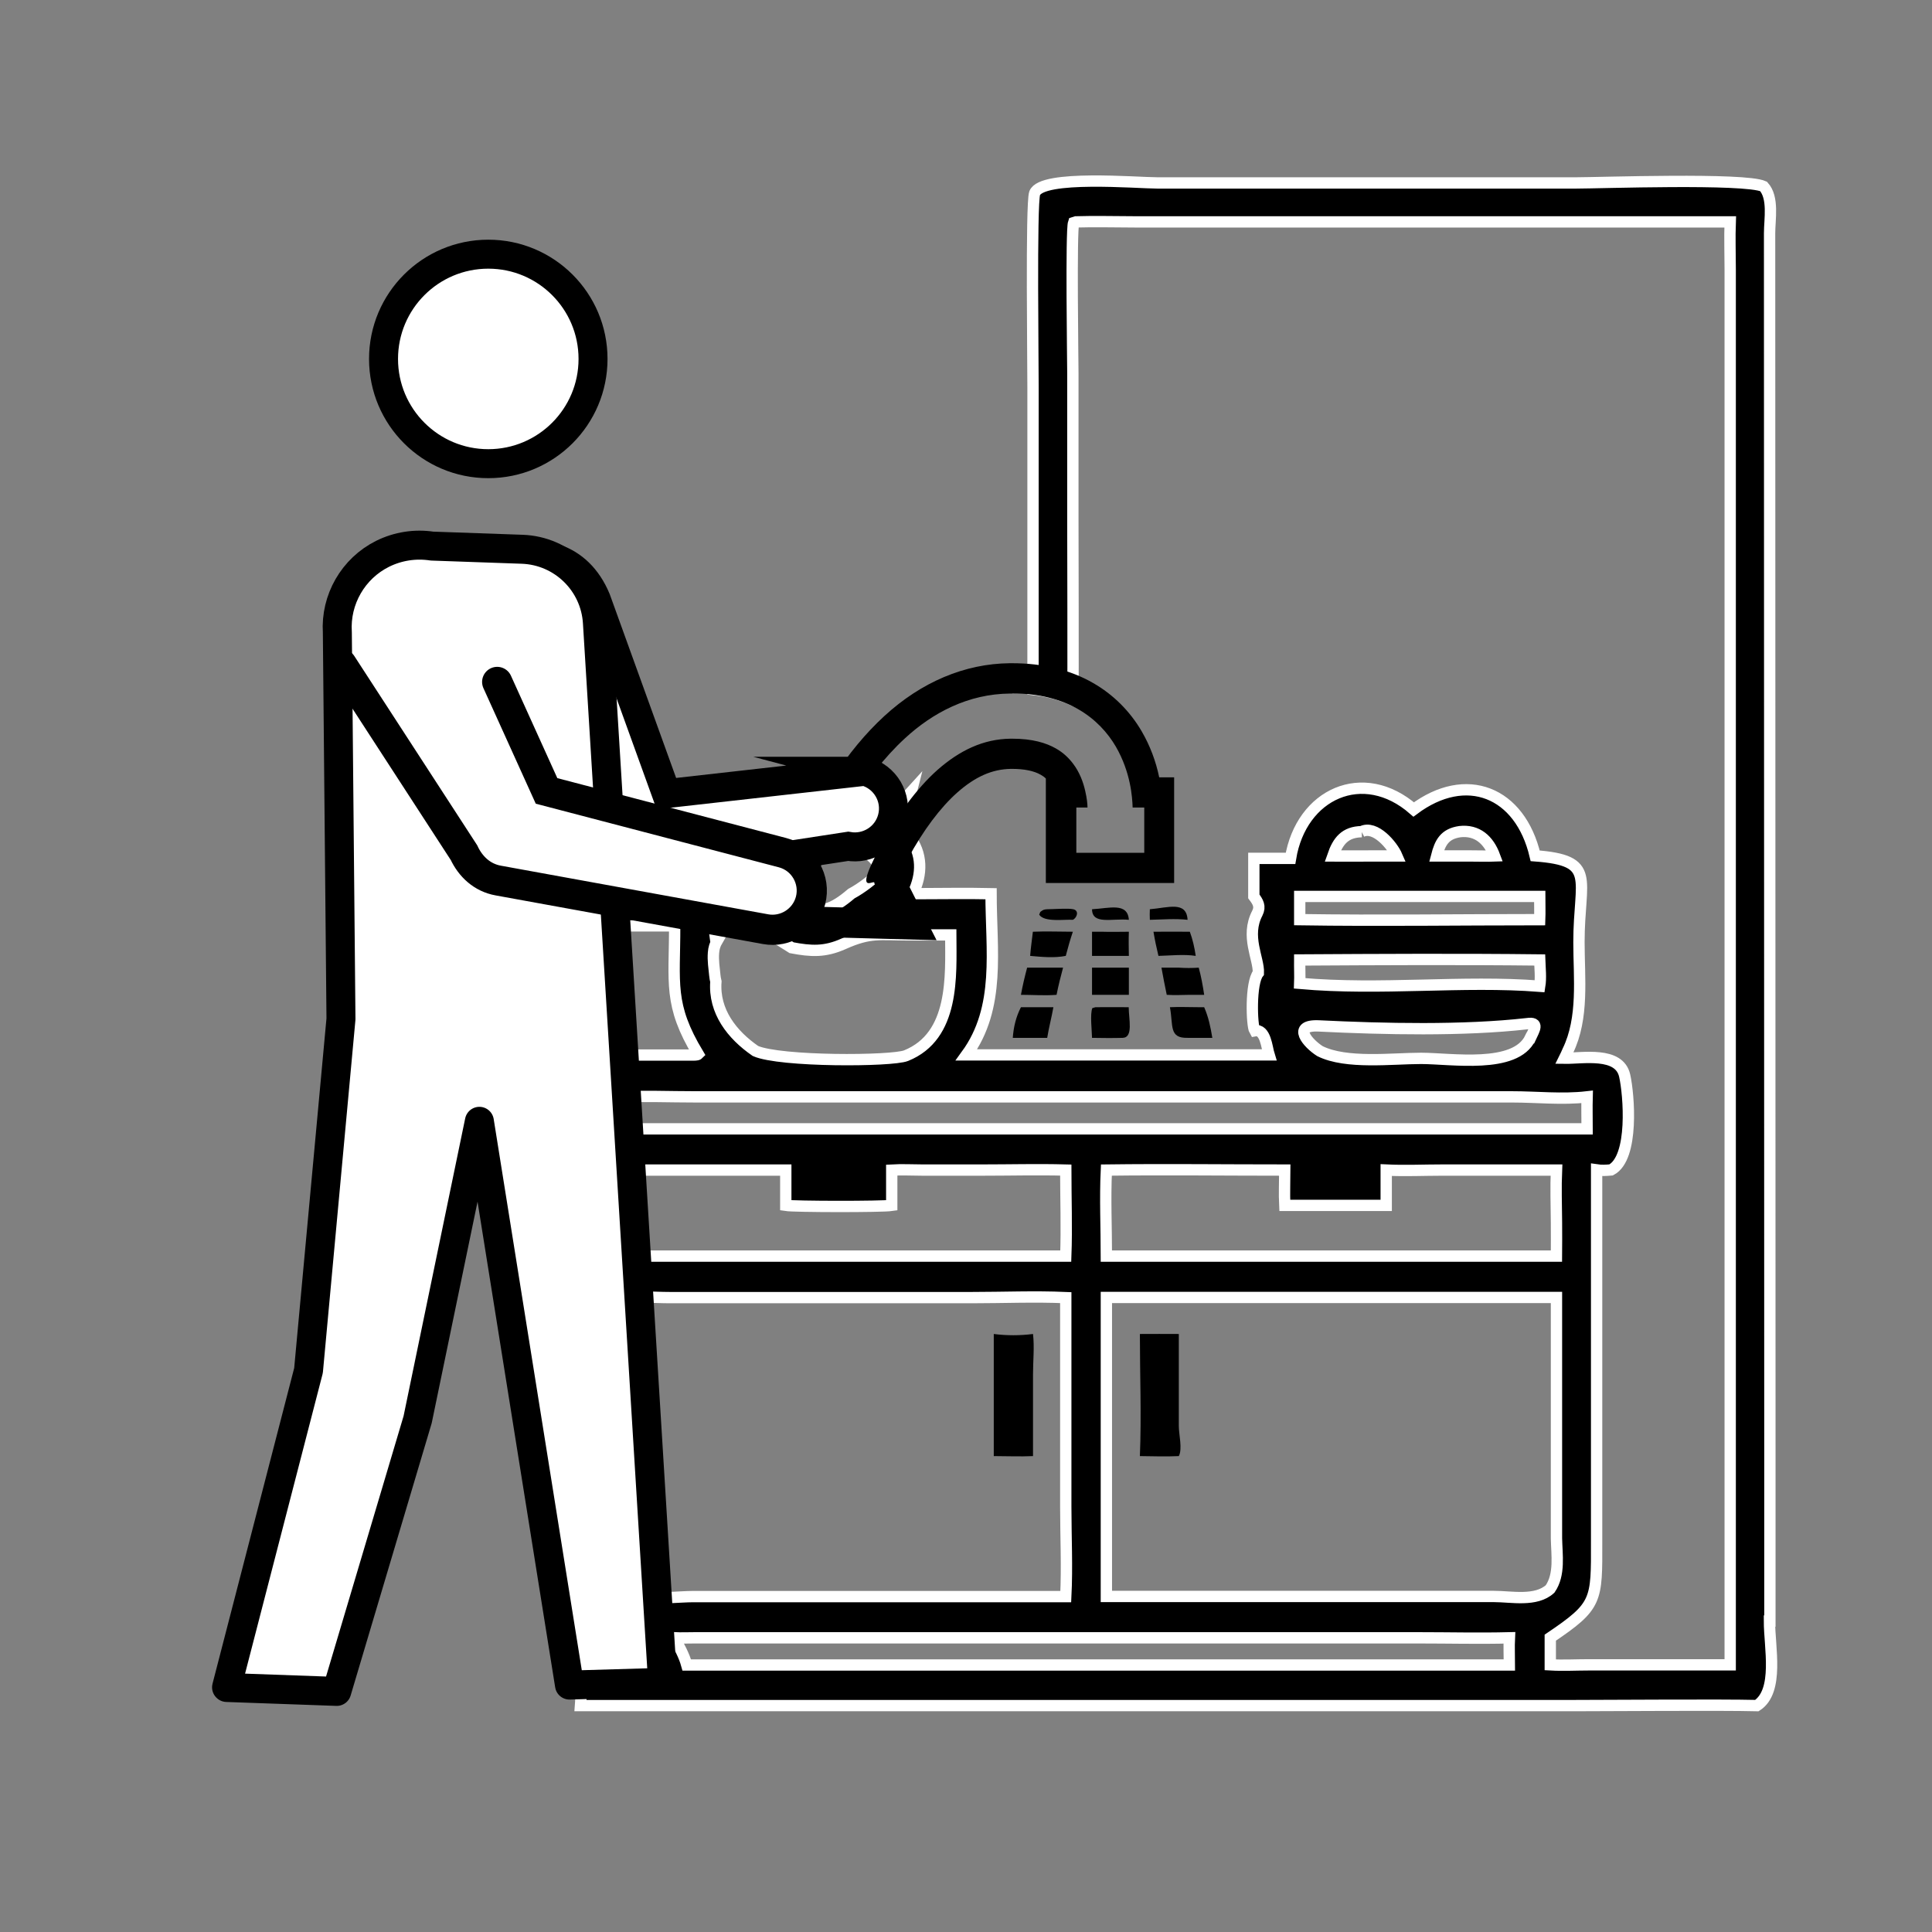 <?xml version="1.0" encoding="UTF-8"?>
<svg id="pictos" xmlns="http://www.w3.org/2000/svg" viewBox="0 0 128 128">
  <rect x="0" y="0" width="128" height="128" fill="#808080" stroke="none"/>
  <defs>
    <style>
      .cls-1, .cls-2 {
        stroke-linecap: round;
      }

      .cls-1, .cls-2, .cls-3, .cls-4 {
        fill: #fff;
        stroke: #000;
      }

      .cls-1, .cls-3, .cls-4 {
        stroke-width: 1.92px;
      }

      .cls-1, .cls-4 {
        stroke-linejoin: round;
      }

      .cls-2 {
        stroke-width: 2px;
      }

      .cls-2, .cls-3, .cls-5 {
        stroke-miterlimit: 10;
      }

      .cls-5 {
        stroke: #fff;
        stroke-width: .75px;
      }
    </style>
  </defs>
  <path class="cls-5" d="M117.26,107.4v-11.63s-.02-80.32-.02-80.32c0-.93.28-2.35-.4-3.1-1.25-.57-10.88-.23-12.42-.23h-27.74c-1.33,0-7.67-.55-8.13.68-.25.68-.1,11.76-.11,12.86v20.02c.46.05.9.13,1.31.23.46.12.9.28,1.33.47.03-1.16,0-10.8,0-11.96v-9.69c0-.7-.13-9.47.05-9.98l.16-.05c1.28-.04,2.58,0,3.87,0h39.47c-.04,1.04,0,2.09,0,3.13v92.47s-9.37,0-9.37,0c-.85,0-1.7.05-2.55,0v-1.8c3.12-2.11,3.08-2.42,3.07-6.37v-24.62c.33.05.63.03.96,0,1.53-.8,1.18-5,.9-6.24-.36-1.62-2.78-1.14-3.99-1.16.08-.16.15-.32.22-.48,1.07-2.19.74-4.85.74-7.21,0-4.24,1.22-5.41-2.9-5.72-1-4.25-4.58-5.67-8.05-3.07-3.34-2.92-7.46-1.04-8.16,3.24h-2.43v2.52c.27.36.46.66.23,1.11-.8,1.53.11,3,.07,3.96-.54.67-.44,3.5-.24,3.83.72-.14.8,1.12.95,1.6h-20.05c2.29-3.15,1.63-6.94,1.63-10.68-1.72-.04-3.45,0-5.18,0,.63-1.28.66-2.66-.28-3.84.24-.29.57-.67.94-1.08-.24-.12-.46-.32-.61-.64-.01-.03-.03-.06-.04-.09-.19-.39-.21-.75-.12-1.1-1.11,1.22-2.21,2.46-3.25,3.74,0,.06.02.12.02.18.57.24,1.01.64,1.25,1.38-.64.54-1.25,1.05-1.99,1.45-1.14.98-2.21,1.52-3.56.73-.6-.16-1.17-.45-1.64-.86-.04-.03-.18-.18-.32-.32-.26-.07-.52-.14-.79-.21-.03,0-.04,0-.06,0v.13h-8.96c-1.1,0-1.23.12-1.8.09-.9.19-1.24,1.64-1.23,2.25.08,2.92,0,8.87.2,8.88-.04,1.29,0,2.6,0,3.9v30.96c-.38-.02-.77-.03-1.15-.04.12.36.23.72.28,1.09.06.4.12.77.16,1.14.06.15.11.32.17.48,2.05.17,3.99.79,5,2.88h-4.32c.12.9.15,1.81.08,2.69h65.86c2.4,0,9.68-.06,12.08,0,1.48-.97.83-3.87.83-5.6ZM96.7,55.1c1.18-.14,1.93.56,2.32,1.61-.51.02-1.03,0-1.54,0h-2.3c.23-.89.53-1.46,1.53-1.61ZM90.21,55.1c.9-.46,2.05.93,2.34,1.61-.59,0-1.19,0-1.78,0-.82.01-1.65,0-2.47,0,.34-.99.81-1.59,1.92-1.61ZM86.11,59.39h15.9c0,.52.02,1.03,0,1.54-5.3,0-10.61.08-15.9,0v-1.54ZM86.11,63.6c5.3-.03,10.61-.06,15.9,0,.02.56.09,1.19,0,1.74-5.1-.4-10.52.29-15.9-.19.02-.51-.01-1.03,0-1.54ZM101.39,68.76c-.99,2.08-5.24,1.36-7.24,1.36-1.92,0-4.96.39-6.7-.48-.79-.5-1.91-1.76-.06-1.67,4.27.21,9.56.33,13.79-.15.81-.12.48.38.22.94ZM47.43,62.33c-.03-.24-.17-.8,0-1,.77-.07,1.58-.03,2.36,0,0,0,0,0,0,.01,0,0,0,0,0,0,.21,0,.4.04.58.13.13.04.24.11.34.19.56.41,1.16.76,1.74,1.13,1.28.24,2.19.3,3.44-.26,1.79-.8,2.37-.59,4.34-.59h2.76c.01,2.73.26,6.7-2.96,8-.95.38-8.34.41-9.98-.31-1.55-1.07-2.77-2.62-2.62-4.6-.03-.13-.06-.27-.07-.4-.05-.5-.13-1-.09-1.5.02-.3.1-.56.24-.8-.02,0-.05,0-.07,0ZM100.17,72.67c1.67,0,3.31.19,4.98,0-.02.7,0,1.42,0,2.12H40.9c.05-.71.04-1.41,0-2.12,1.72-.07,3.47,0,5.19,0h54.07ZM103.12,80.97c0,.75.01,1.5,0,2.25h-29.82c0-1.89-.09-3.81,0-5.7,3.94-.05,7.88,0,11.82,0,0,.78-.04,1.56,0,2.34h6.72v-2.34c1.24.06,2.5,0,3.74,0h7.54c-.05,1.14-.01,2.3,0,3.45ZM59.08,79.86c0-.78,0-1.56,0-2.34.67-.04,1.37,0,2.04,0h3.95c1.84,0,3.7-.05,5.54,0,0,1.9.07,3.8,0,5.7h-29.71v-5.7h11.16v2.34c.57.09,6.36.1,7.02,0ZM40.93,61.42c.16-.08.33-.07.51-.08h3.26c0,3.81-.42,5.21,1.56,8.5-.08.08-.3.05-.42.06h-4.93c-.03-2.39-.22-6.17.03-8.48ZM41.02,104.44c-.26-1.35-.12-3.93-.12-5.37v-8.68c0-1.47.05-2.95,0-4.42,1.13-.12,2.36,0,3.49,0h20c2.06,0,4.17-.09,6.22,0v13.85c0,1.98.1,3.99,0,5.96h-24.76c-1.36,0-4.47.53-4.84-1.34ZM100,110.31h-54.5c-.18-.65-.5-1.21-.81-1.8.45.02.9,0,1.34,0h47.97c2,0,4,.05,6,0-.03.6,0,1.2,0,1.8ZM98.98,105.77h-25.68v-19.81h29.82v15.95c.02,1.1.24,2.4-.42,3.36-.94.86-2.56.5-3.72.5Z"/>
  <path d="M75.52,88.38c.86,0,1.72-.01,2.58,0v6.11c0,.54.25,1.51,0,1.98-.85.04-1.72.01-2.58,0,.11-2.64,0-5.43,0-8.09Z"/>
  <path d="M72.35,60.24c1.14-.06,2.36-.47,2.44.7-1.11-.11-2.43.35-2.44-.7Z"/>
  <path d="M69.38,60.24c.42,0,1.38-.08,1.73,0,.4.09.25.56-.03.7-.55-.04-1.89.18-2.23-.34l.07-.18c.18-.14.24-.17.46-.18Z"/>
  <path d="M76.18,60.24c1.21-.1,2.43-.57,2.5.7-.81-.09-1.68-.02-2.5,0-.01-.24-.01-.47,0-.7Z"/>
  <path d="M73.03,61.73c.59.02,1.17,0,1.76,0-.02.53-.01,1.06,0,1.6h-2.44v-1.6c.23,0,.45,0,.68,0Z"/>
  <path d="M76.42,61.73c.8-.01,1.61,0,2.41,0,.19.52.31,1.05.39,1.6-.78-.12-1.68-.02-2.47,0-.13-.53-.24-1.06-.33-1.6Z"/>
  <path d="M68.44,61.73c.88-.04,1.76,0,2.64,0-.18.53-.33,1.06-.47,1.6-.76.15-1.59.07-2.36,0,.04-.53.12-1.07.18-1.6Z"/>
  <path d="M68.05,64.11h2.38c-.16.6-.31,1.19-.43,1.8-.77.06-1.58,0-2.36,0,.11-.61.25-1.2.41-1.8Z"/>
  <path d="M72.35,64.11h2.44v1.8h-2.44v-1.8Z"/>
  <path d="M78.1,64.11c.45.03.88.03,1.32,0,.16.59.27,1.19.36,1.8-.32,0-.63,0-.95,0-.51.01-1.02.03-1.53,0-.13-.6-.24-1.2-.35-1.8.38,0,.77,0,1.15,0Z"/>
  <path d="M67.64,66.73h2.15c-.12.68-.3,1.35-.41,2.03h-2.28c.05-.71.21-1.39.54-2.03Z"/>
  <path d="M72.58,66.73c.73-.01,1.47,0,2.2,0,0,.78.32,2.01-.4,2.03-.68.02-1.35.01-2.03,0-.01-.49-.14-1.57.02-1.97l.21-.06Z"/>
  <path d="M79.42,66.73h.36c.29.67.42,1.31.54,2.03h-1.64c-1.25.03-.94-.82-1.17-2.03.64-.03,1.28,0,1.92,0Z"/>
  <path d="M68.44,88.38c-.86.11-1.75.11-2.6,0v8.09c.86,0,1.74.04,2.6,0v-5.42c0-.88.1-1.8,0-2.67Z"/>
  <path d="M67.06,45.94c1.77,0,3.23.39,4.38,1.05,1.15.66,1.96,1.57,2.49,2.48.98,1.7,1.09,3.35,1.11,4.03h.77v3h-4.5v-3h.74c0-.23-.04-.62-.15-1.09-.13-.59-.38-1.26-.81-1.82-.29-.38-.64-.72-1.13-1-.65-.37-1.55-.65-2.9-.65h-.1c-1.82.02-3.38.78-4.84,2.06-1.44,1.28-2.7,3.07-3.71,4.93-1.22,2.25-1.11,2.58-.85,2.58.11,0,.24-.06.32-.06.04,0,.06.02.05.08l.84,1.67-4.79-.13s0,0,0,0c-.02,0-.15.1-.27.1-.21,0-.34-.33.41-2.17,1.22-2.95,3.06-6.53,5.83-9.08,1.84-1.7,4.2-2.95,6.97-2.97h.13s0,0,.01,0M67.06,43.94h-.16c-2.98.03-5.85,1.24-8.31,3.5-2.48,2.28-4.55,5.49-6.33,9.79-.56,1.35-.98,2.57-.55,3.6l-.3,1.17,1.55.04c.23.08.48.13.73.13.24,0,.45-.04.63-.09l4.37.12,3.36.09-1.52-2.99-.72-1.43c-.02-.06-.04-.13-.07-.19.11-.21.24-.47.41-.79,1.01-1.87,2.15-3.39,3.28-4.39,1.19-1.05,2.31-1.54,3.54-1.56h.08c.8,0,1.45.13,1.9.39.13.07.24.15.34.25v6.92h8.5v-7h-.99c-.22-1.07-.61-2.1-1.15-3.03-.78-1.35-1.9-2.46-3.23-3.22-1.51-.87-3.32-1.31-5.37-1.31h0Z"/>
  <g>
    <path class="cls-3" d="M57.3,51.1l-13.15,1.48-4.65-12.87c-2.42-5.85-10.84-2.01-8.04,3.65l7.32,13.23c.43.9,1.18,1.63,2.23,1.81l15.18-2.33c1.3.23,2.58-.57,2.92-1.86.36-1.36-.46-2.75-1.82-3.11Z"/>
    <circle class="cls-4" cx="32.35" cy="23.78" r="6.94"/>
    <path class="cls-1" d="M15.01,111.79l5.43-20.99,2.15-23.29-.24-25.61c-.14-2.18,1.05-4.24,3-5.21h0c1.01-.5,2.15-.68,3.27-.51l5.97.21c2.67.09,4.83,2.2,4.99,4.86l4.32,70.21-6.17.18-5.97-37.35-4.09,19.76-5.36,18.01-7.29-.26Z"/>
    <path class="cls-2" d="M22.63,44l8.11,12.49c.43.92,1.2,1.66,2.28,1.85l17.7,3.22c1.32.24,2.63-.58,2.98-1.9.36-1.39-.47-2.81-1.86-3.17l-15.63-4.09-3.27-7.22"/>
  </g>
</svg>
